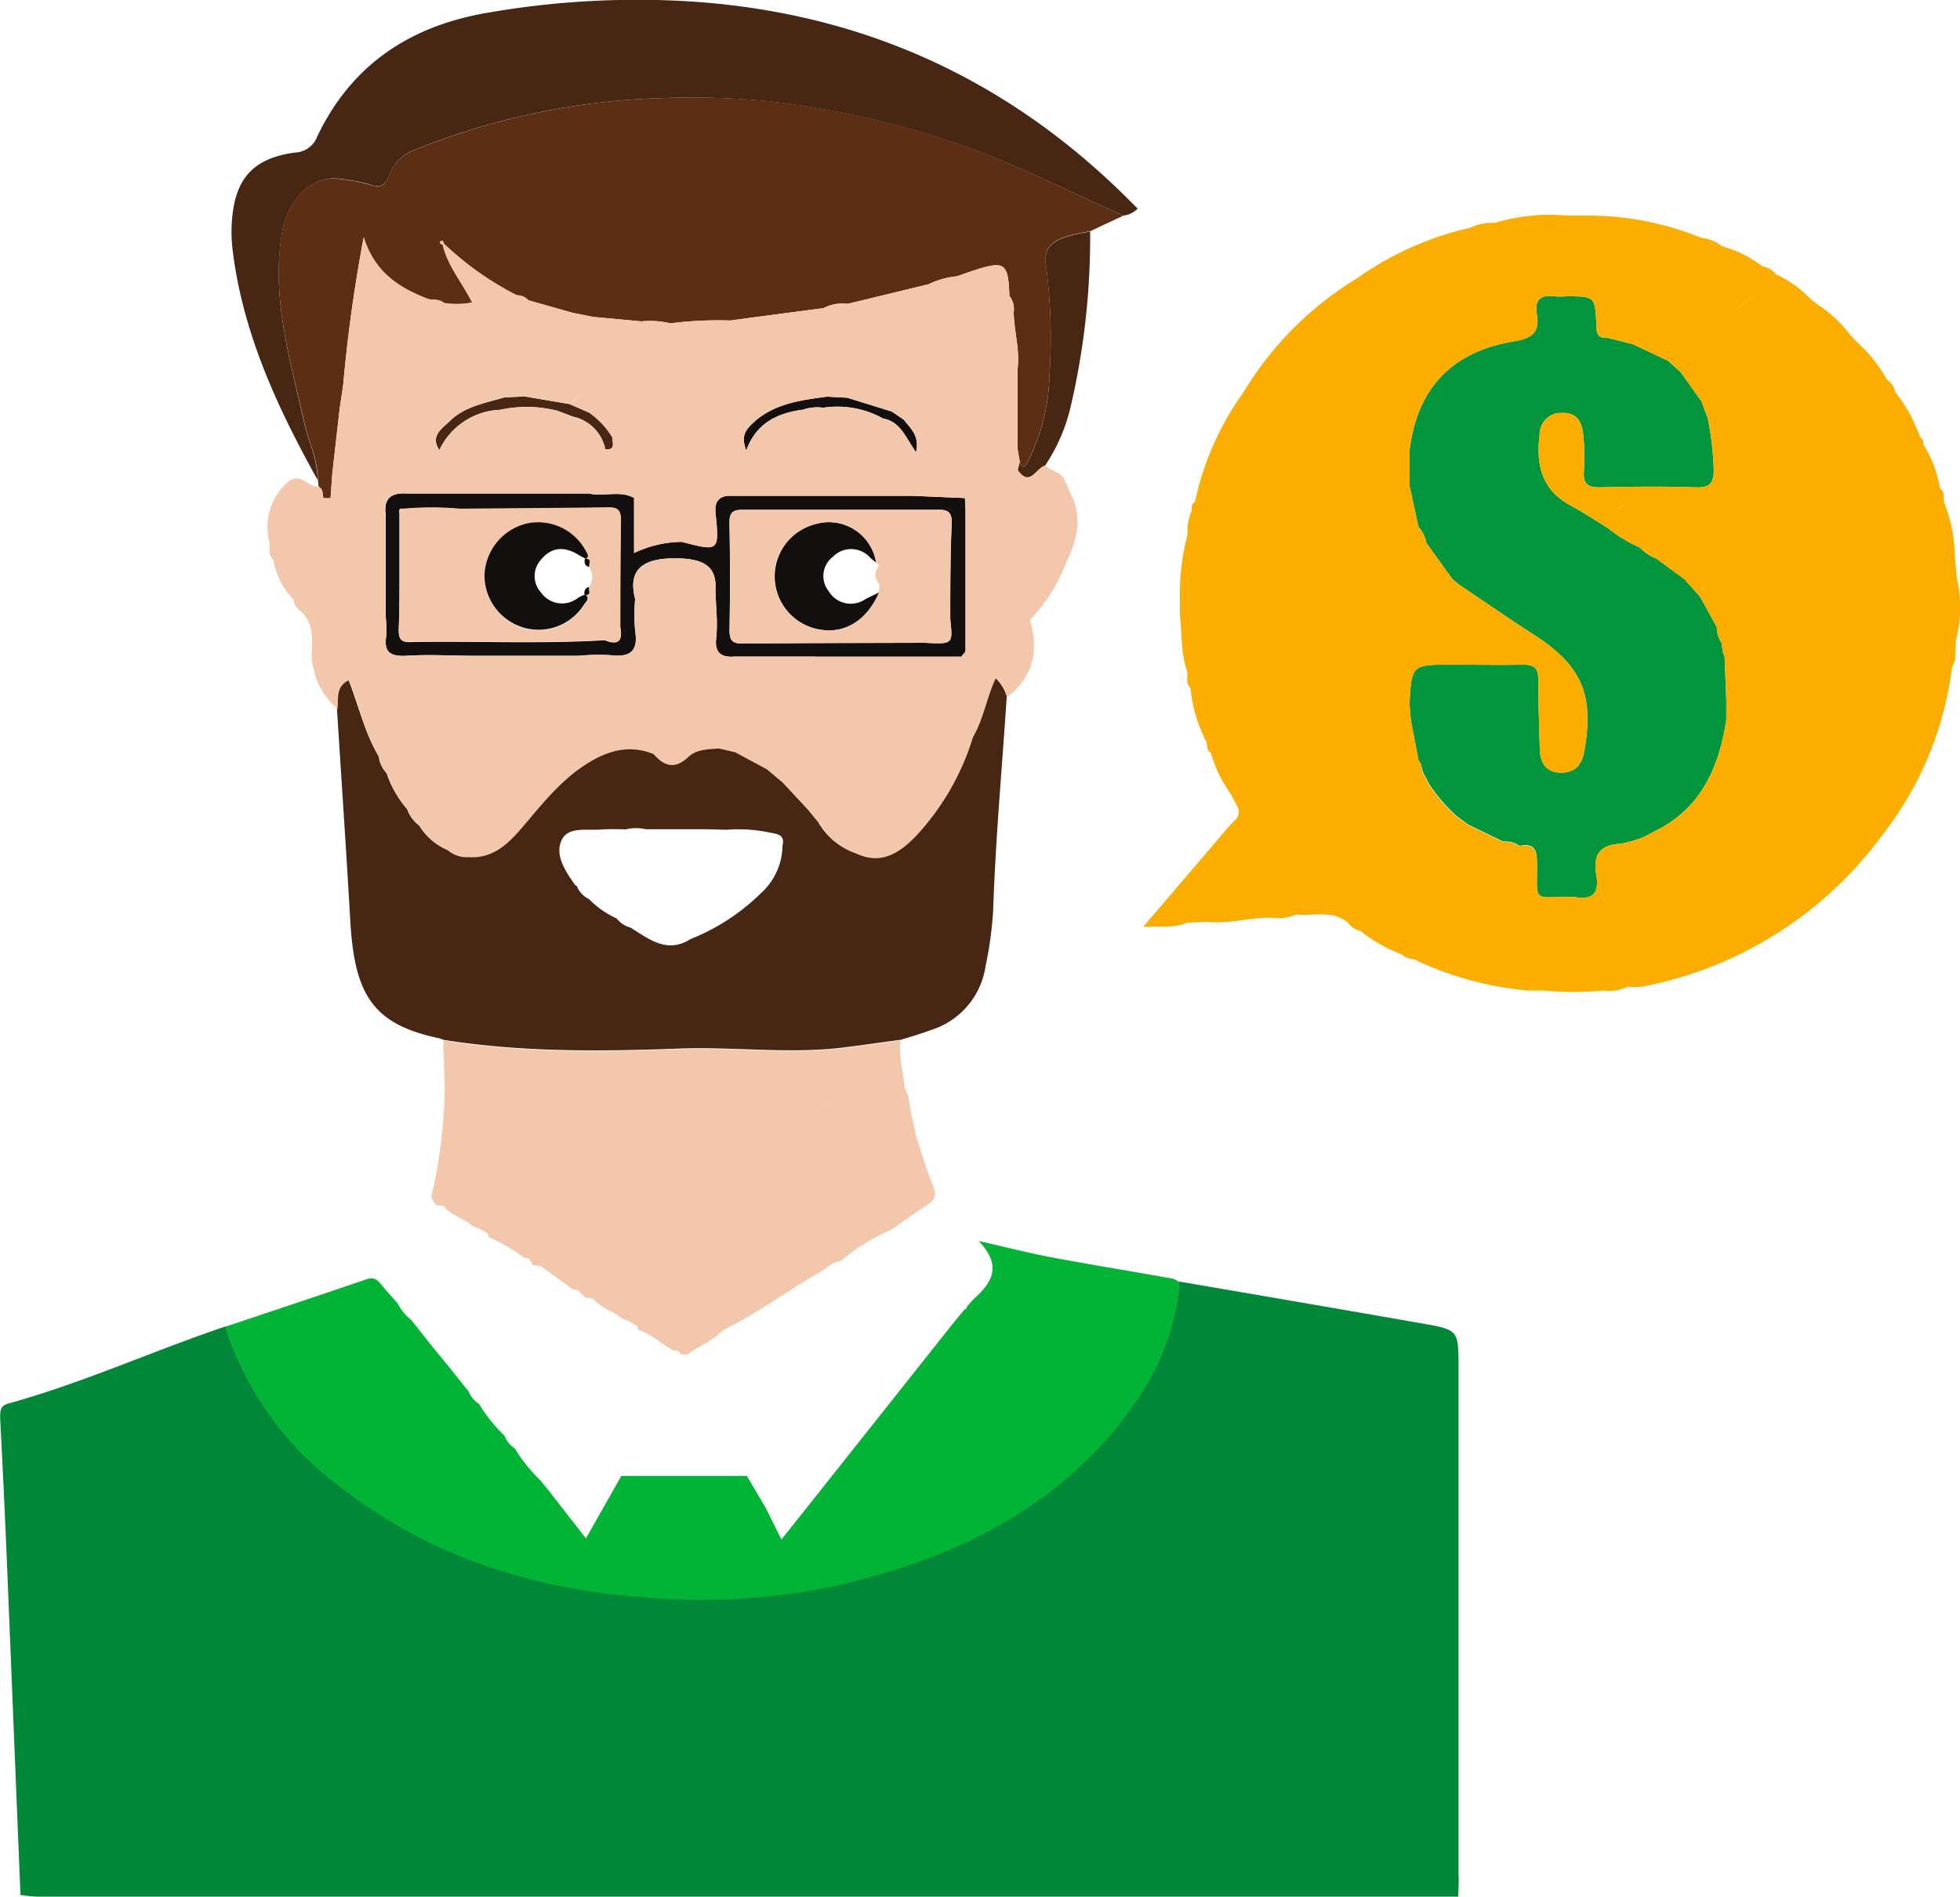 <svg xmlns="http://www.w3.org/2000/svg" viewBox="0 0 200 193.57"><defs><style>.cls-1{fill:#008838}.cls-2{fill:#5c2f14}.cls-3{fill:#01b435}.cls-4{fill:#472614}.cls-5{fill:#02953c}.cls-6{fill:#120f0e}.cls-7{fill:#fbad00}.cls-8{fill:#f3c7ab}</style></defs><title>Asset 9</title><g id="Layer_2" data-name="Layer 2"><g id="Layer_1-2" data-name="Layer 1"><g id="_2pOspT.tif" data-name="2pOspT.tif"><path d="M148.8,193.56l-145.08,0a15.07,15.07,0,0,1-1.63-.17Q1.39,176.22.69,159q-.3-7.1-.67-14.19c0-.76-.06-1.32.83-1.57,7.57-2.09,14.73-5.36,22.16-7.87a32.47,32.47,0,0,0,11.47,16.14c9,7.09,19.45,10.51,30.67,11.39a66.84,66.84,0,0,0,20-1.11c11.15-2.51,21.13-7,28.63-16,3.63-4.33,6.11-9.22,6.55-15,8.27,1.42,16.53,2.83,24.8,4.28,3.69.65,3.7.68,3.7,4.51q0,25.82,0,51.65C148.87,192,148.82,192.8,148.8,193.56Z" class="cls-1"/><path d="M114.65,22l-3.41,1.6c-3.86.65-4.87,1.38-4.46,3.82a56.43,56.43,0,0,1,.31,10.83,20.71,20.71,0,0,1-2.2,8.84c-.31.63-.53.77-.83,0l-.22-1.24,0-6.18,0-2.07c.24-1.95-.37-3.84-.4-5.77A2.13,2.13,0,0,0,103,30.2c-.12-3.34-.45-3.6-3.45-2.66-.64.2-1.27.44-1.91.66a8.43,8.43,0,0,0-2.89.81l-8.25,2a4.15,4.15,0,0,0-2.48.44l-7,.92-2.49.34A38.52,38.52,0,0,0,68.4,33a8.57,8.57,0,0,0-2.94-.2l-4.93-.46-2.07-.41-4.53-1.28a1.65,1.65,0,0,0-1.2-.52,31.37,31.37,0,0,1-7.46-5.29c0-.16-.1-.39-.29-.22s0,.31.19.34c.5,2.19,2,3.87,3,5.91a8,8,0,0,1-2.87.05c-.46-.45-1.09-.26-1.63-.41-2.87-1.12-5.39-2.63-6.56-6.29-1,5.34-1.66,10.19-2.09,15.07l-.37,2.48-.75,6.63-.17,2.44h0l-.73,0c-.1-.42,0-.91-.49-1.18l-.07-.69c0-2.09-1-4-1.42-6-1.42-6.3-3.34-12.53-2.27-19.15.57-3.48,3.06-6,5.94-5.55a17.64,17.64,0,0,1,3,.57c1.06.35,1.61.2,2-.92a4.23,4.23,0,0,1,2.5-2.57A73.16,73.16,0,0,1,67.93,10a80.67,80.67,0,0,1,10.66.34,92,92,0,0,1,18.53,4.1C103.19,16.47,108.82,19.45,114.65,22Z" class="cls-2"/><path d="M120.35,130.86c-.43,5.76-2.92,10.64-6.55,15-7.5,9-17.49,13.47-28.63,16a66.84,66.84,0,0,1-20,1.11c-11.22-.88-21.7-4.3-30.67-11.39A32.47,32.47,0,0,1,23,135.4c4.81-1.61,9.63-3.21,14.42-4.85.78-.27,1.13.1,1.53.6S40,132.37,40.57,133a4.72,4.72,0,0,0,1.36,1.67l2.21,2.79,1.48,1.8L47.81,142a2.79,2.79,0,0,0,1.07,1.28,16.23,16.23,0,0,0,2.6,3.25,2.8,2.8,0,0,0,1.06,1.31,16.46,16.46,0,0,0,2.61,3.25l1,1.24L59.79,157l3.61-6.37,12.81,0,1.91,3.24,1.62,3.25L97.3,135l.75-.92.32-.37.08-.11a.2.2,0,0,0,.21-.25c.32-.35.62-.73,1-1.05,1.66-1.57,2.52-3.25.2-5.65,2.91.66,5.21,1.25,7.55,1.69,4.08.76,8.18,1.43,12.26,2.15A2.73,2.73,0,0,1,120.35,130.86Z" class="cls-3"/><path d="M102.73,71.07c-.48,7.3-1.15,14.58-1.39,21.9a39.13,39.13,0,0,1-.78,5.67A8.05,8.05,0,0,1,95,105.12c-1,.37-2.07.69-3.1,1-2,.26-3.92.55-5.89.79-5.54.67-11.09-.1-16.62.1-8.09.3-16.14.39-24.16-.89a2.35,2.35,0,0,0-.38-.15c-6.71-1.41-8.66-4.33-9.1-11.91-.42-7.26-.91-14.52-1.37-21.78.09-1.07-.2-2.3,1.16-2.93,1.07,2.67,1.66,5.44,3.11,7.86a3,3,0,0,0,.8,1.7,10.75,10.75,0,0,0,2.09,3.66,3.51,3.51,0,0,0,1.23,1.67,6.09,6.09,0,0,0,2.87,2.47,2.91,2.91,0,0,0,2.1.7c2.5.17,4.07-1.38,5.51-3.07,1.92-2.25,3.74-4.58,6.24-6.25,2.21-1.48,4.55-2.27,7.18-1.18,1.08,1.26,2.15,1.55,3.52.26.81-.77,2-.77,3.12-.85l1.66.39,3.25,1.75,1.62,1.36,2.56,2.75,1.07,1.3a7,7,0,0,0,3.87,3.18c2.51,1.19,4.4-.1,6-1.73a25.91,25.91,0,0,0,5.88-10.17c1.08-1.84,1.38-4,2.32-6A4.22,4.22,0,0,1,102.73,71.07ZM63.83,84.65a23.46,23.46,0,0,0-2.43,0c-1.44.14-3.41-.34-4.08,1.06-.75,1.57.39,3.23,1.38,4.63,0,0,.12.07.17.1a2.39,2.39,0,0,0,1.21,1.3,9.58,9.58,0,0,0,2.85,2,2.62,2.62,0,0,0,1.39.92c1.9,1.16,3.72,2.71,6.14,1.18a21.61,21.61,0,0,0,7.16-4.66,6.67,6.67,0,0,0,2.23-4.9c.24-1-.38-1.14-1.1-1.27a15.63,15.63,0,0,0-4.6-.33l-2.06-.05H65.89A4.35,4.35,0,0,0,63.83,84.65Z" class="cls-4"/><path d="M114.65,22c-5.83-2.55-11.47-5.52-17.53-7.54a92,92,0,0,0-18.53-4.1A80.67,80.67,0,0,0,67.93,10a73.16,73.16,0,0,0-25.72,5.33,4.23,4.23,0,0,0-2.5,2.57c-.4,1.13-1,1.27-2,.92a17.64,17.64,0,0,0-3-.57c-2.87-.41-5.37,2.07-5.94,5.55C27.67,30.43,29.59,36.65,31,43c.45,2,1.39,3.87,1.42,6-4.13-7.43-7.69-15.07-8.7-23.64a14.94,14.94,0,0,1-.05-2.88c.33-4.28,2.17-6.33,6.42-6.91a2.51,2.51,0,0,0,2.26-1.59C35.82,6.65,41.77,2.71,49.53,1.34A89,89,0,0,1,66.94,0c18.41.39,34.3,6.81,47.53,19.68.54.53,1.07,1.06,1.62,1.61A2.43,2.43,0,0,1,114.65,22Z" class="cls-4"/><path d="M104.06,47.12c.3.75.52.6.83,0a20.71,20.71,0,0,0,2.2-8.84,56.43,56.43,0,0,0-.31-10.83c-.41-2.44.6-3.17,4.46-3.82a76.1,76.1,0,0,1-2,17.92,18.22,18.22,0,0,1-2.62,6c-.92.22-1.54,2.24-2.79.46Z" class="cls-4"/><path d="M170.24,36.84,171.51,38l2.09,2.93.64,1.69a29.82,29.82,0,0,1,.63,5.32c0,1.21-.31,1.85-1.74,1.8-3.28-.11-6.57-.08-9.85,0-1.21,0-1.74-.3-1.66-1.6a21.92,21.92,0,0,0-.08-3.89c-.14-1.24-.68-2.19-2.23-2.11a2.19,2.19,0,0,0-2.21,2.23c-.37,3,.17,5.58,3.1,7.18,1.31.71,2.56,1.54,3.84,2.32a14.38,14.38,0,0,0,3.28,2A4.6,4.6,0,0,0,169,57l2.88,2.11,1.59,1.78L175.18,64a3,3,0,0,0,.5,1.64l.1.85.2.54.17,4.38,0,2.07c-.76,4.9-2.62,9.1-7.38,11.39a9.84,9.84,0,0,1-3.45,1.24c-2.26.13-2.75,1.3-2.43,3.2s-.42,2.55-2.24,2.23a3.83,3.83,0,0,0-.62,0c-3.57,0-3.2.53-3.19-3.15,0-1.29,0-2.44-1.8-2.07a2.48,2.48,0,0,0-1.65-.44l-3.58-1.73-1.16-.86a17,17,0,0,1-2.77-3.2l-.67-1.26L145,78l-.26-.44-.78-4.1-.13-1.63c.21-4,.21-4,4.39-4,2.4,0,4.8.06,7.2,0,1.18,0,1.55.4,1.55,1.54,0,2.33.08,4.66.15,7,0,1.39.59,2.47,2.13,2.48s2.19-.86,2.43-2.29c1-5.74-.33-8.67-5.16-11.78-2.58-1.67-5.11-3.41-7.66-5.13l-.68-.58-2.63-3.66a3.45,3.45,0,0,0-.81-1.65l-.9-4.12,0-3.72c.76-6.22,4.23-10,10.57-11.07,1.78-.31,2.76-.81,2.41-2.77-.25-1.41.33-2.05,1.79-1.84a8.33,8.33,0,0,0,1.23,0c2.9,0,2.92,0,3.06,2.95,0,.79.11,1.37,1.09,1.27l2.64.67Z" class="cls-5"/><path d="M83.22,67H81.56l-6.59,0c-1.47.12-2.1-.47-1.87-2a17.93,17.93,0,0,0,0-2.66L73,60.3c.18-2.39-1-3.33-4.19-3.32s-4.78,1.12-4,4.16a18.43,18.43,0,0,0,0,3.25c.35,2.18-.61,2.7-2.57,2.47a22.1,22.1,0,0,0-3.24.07H48.57c-2.39,0-4.78-.16-7.16,0-1.6.07-2.26-.4-2-2a11.79,11.79,0,0,0-.05-2V52.47c-.23-1.74.73-2.21,2.23-2.1H60.12c1.51.35,3.12-.35,4.58.44l0,2.07v3.56a11.49,11.49,0,0,1,4.87-1.14c3.84,1,3.84,1,3.43-3.08A.88.88,0,0,0,73,52c0-1,.6-1.44,1.58-1.4h2.08l6.19,0H93.12l5.34.23.06,1.18V66.5l-.44.52-6.59,0H83.22ZM40.77,52.48l0,5.77c0,2,0,4-.08,6,0,.79.1,1.3,1.09,1.28,6.64-.13,13.29.21,19.93-.19,1.32.54,1.86.13,1.58-1.29,0-3.63,0-7.26.07-10.89,0-.95-.24-1.37-1.26-1.35-5.06.07-10.13.1-15.19.14a32,32,0,0,0-5.75,0C40.64,51.8,40.74,52.17,40.77,52.48ZM94.36,65.6c2.88.15,2.88.15,2.61-2.41,0-3.29,0-6.58.15-9.87,0-1.21-.55-1.3-1.5-1.3-6.59,0-13.18,0-19.77,0-1.06,0-1.43.27-1.41,1.37q.1,5.45,0,10.91c0,1.08.3,1.39,1.38,1.38C82,65.62,88.18,65.62,94.36,65.6Z" class="cls-6"/><path d="M51.46,40.56l2.06-.1,4.59.78,2,.87a8.23,8.23,0,0,1,2.38,2.55c0,.57.33,1.29-.73,1.19a4.27,4.27,0,0,0-3.31-3.33l-1.56-.6a12.77,12.77,0,0,0-5.86-.1,7.17,7.17,0,0,0-6.2,4.11c-1-1.47.31-2.21,1.1-3C47.45,41.47,49.52,41.14,51.46,40.56Z" class="cls-4"/><path d="M199.67,59l-.33.25.33-.25-.18-2h0a16.18,16.18,0,0,0-1.16-5.85,1.5,1.5,0,0,1-.1.52,1.5,1.5,0,0,0,.1-.52c0-.47.1-1-.38-1.32a12.1,12.1,0,0,0-1.68-4.46A30,30,0,0,1,194,47.93c-.53.54-1.07,1.07-1.61,1.59.54-.52,1.08-1.05,1.61-1.59a30,30,0,0,0,2.25-2.54c0-.3,0-.62-.33-.79A16.13,16.13,0,0,0,193.39,40a1.93,1.93,0,0,0-.83-1.23,14.91,14.91,0,0,0-2.9-3.7l-.82-.84a13.56,13.56,0,0,0-3.33-3.13,1.41,1.41,0,0,1-.13.52,1.41,1.41,0,0,0,.13-.52l-.74-.56A11.5,11.5,0,0,0,181.22,28c-1.51,1.32-3,2.65-4.46,4,1.45-1.38,3-2.71,4.46-4a2.07,2.07,0,0,0-1.36-.8,11.69,11.69,0,0,0-4.12-2.05,4.18,4.18,0,0,0-2.14-.88A30.71,30.71,0,0,0,162,22l-.67.77L162,22h-2.06a19.65,19.65,0,0,0-7.41.75,1.34,1.34,0,0,1-.16.68,1.34,1.34,0,0,0,.16-.68,5,5,0,0,0-2.48.49,32.07,32.07,0,0,0-11.6,5.18,34.29,34.29,0,0,0-11.59,11.65,29.71,29.71,0,0,0-4.92,11.13h0a.75.75,0,0,0-.31.85,5.18,5.18,0,0,0-.45,2.48,24.26,24.26,0,0,0-.78,6.61v1.65c.23,1.93.06,3.91.77,5.78,0,.58-.17,1.19.31,1.67a15,15,0,0,0,1.64,5.49c.07.4,0,.86.44,1.11a13.54,13.54,0,0,0,2,4.15l.64,1.19a1.19,1.19,0,0,1-.27,1.61c-.9.93-1.71,1.95-2.55,2.93l-6.74,7.88c1.84-.11,3.19.14,4.48-.43a36.47,36.47,0,0,1,3.05-3.33,36.47,36.47,0,0,0-3.05,3.33l2.08-.09c2.22.24,4.39-.48,6.6-.42a4.48,4.48,0,0,0,2.46-.33c1.8.19,3.74-.51,5.34.88a2.08,2.08,0,0,0,1.24.81A15.22,15.22,0,0,0,143,97.38a1.86,1.86,0,0,0,1.23.49,33.57,33.57,0,0,0,11.56,3.21,1.29,1.29,0,0,1,.1-.47,1.29,1.29,0,0,0-.1.47l1.66,0a32.25,32.25,0,0,0,6.19,0,4.37,4.37,0,0,0,2.47-.38,7.81,7.81,0,0,0,1.43,0A39.57,39.57,0,0,0,192,85.32a34.69,34.69,0,0,0,7.17-17.17h0l.07-.08,0-.1.27-.63.08-2.08A12.84,12.84,0,0,0,199.67,59ZM178.14,39.07l0,0Zm-1,34a2.23,2.23,0,0,1-.36.28A2.23,2.23,0,0,0,177.14,73Zm21-21.11a2.43,2.43,0,0,1-.3.4A2.43,2.43,0,0,0,198.13,51.92ZM174.87,34l-.12.13ZM142.68,72.38a5.88,5.88,0,0,0-.42.44A5.88,5.88,0,0,1,142.68,72.38Zm4.84-13,.22-.14Zm-1,1,.42-.45Zm-4.21-10.24a2.51,2.51,0,0,1,.52-.38A2.51,2.51,0,0,0,142.25,50.14ZM126.64,88.47,125,90Zm16.32.1,0,0Zm-.15,2.24q1-1,2-2Q143.82,89.78,142.82,90.81ZM155,86.35a2.48,2.48,0,0,0-1.65-.44h0l-3.58-1.73h0l-1.16-.86h0a17,17,0,0,1-2.77-3.2l-.2.06.2-.06-.67-1.26L145,78l-.26-.44-.78-4.1a17.09,17.09,0,0,0-2.4,2.08,17.09,17.09,0,0,1,2.4-2.08l-.13-1.63a1.65,1.65,0,0,0-.33.06,1.65,1.65,0,0,1,.33-.06c.21-4,.21-4,4.39-4,2.4,0,4.8.06,7.2,0,1.18,0,1.55.4,1.55,1.54,0,2.33.08,4.66.15,7,0,1.39.59,2.47,2.13,2.48s2.19-.86,2.43-2.29c1-5.74-.33-8.67-5.16-11.78-2.58-1.67-5.11-3.41-7.66-5.13h0l-.68-.58h0l-2.63-3.66a3.45,3.45,0,0,0-.81-1.65h0l-.9-4.12a1.63,1.63,0,0,0-.71,0,1.63,1.63,0,0,1,.71,0l0-3.72c.76-6.22,4.23-10,10.57-11.07,1.78-.31,2.76-.81,2.41-2.77-.25-1.41.33-2.05,1.79-1.84a8.33,8.33,0,0,0,1.23,0c2.9,0,2.92,0,3.06,2.95,0,.79.11,1.37,1.09,1.27h0l2.64.67,3.7,1.75L171.51,38l2.09,2.93.64,1.69h0a29.81,29.81,0,0,1,.63,5.32l.2-.05-.2.05c0,1.21-.31,1.85-1.74,1.8-3.28-.11-6.57-.08-9.85,0-1.21,0-1.74-.3-1.66-1.6a21.92,21.92,0,0,0-.08-3.89c-.14-1.24-.68-2.19-2.23-2.11a2.19,2.19,0,0,0-2.21,2.23c-.37,3,.17,5.58,3.1,7.18,1.31.71,2.56,1.54,3.84,2.32a6.59,6.59,0,0,1,.68-1.25,6.59,6.59,0,0,0-.68,1.25,14.38,14.38,0,0,0,3.28,2A4.6,4.6,0,0,0,169,57h0l2.88,2.11,1.59,1.78h0L175.18,64a1.59,1.59,0,0,0,.89-.28,1.59,1.59,0,0,1-.89.28,3,3,0,0,0,.5,1.64,1.51,1.51,0,0,0,.82-.28,1.51,1.51,0,0,1-.82.28l.1.85.2.54.17,4.38,0,2.07.25,0-.25,0c-.76,4.9-2.62,9.1-7.38,11.39a9.84,9.84,0,0,1-3.45,1.24c-2.26.13-2.75,1.3-2.43,3.2s-.42,2.55-2.24,2.23a3.83,3.83,0,0,0-.62,0c-3.57,0-3.2.53-3.19-3.15C156.8,87.13,156.82,86,155,86.35Zm-8.14.47.17-.16Zm1-27.66.06,0Zm20-9a6.24,6.24,0,0,0-1.77,1,6.24,6.24,0,0,1,1.77-1Zm-2.25,1.42q-.22.21-.42.45Q165.34,51.78,165.57,51.57Zm8.21,8.4a1.94,1.94,0,0,0-.17.34A1.94,1.94,0,0,1,173.77,60Zm24.71,8.34a1.4,1.4,0,0,1,.25-.1A1.4,1.4,0,0,0,198.48,68.31Z" class="cls-7"/><path d="M91,42l1.21.82c.67.87,1.65,1.6,1.26,3.34-1.05-1.5-1.59-3.13-3.33-3.44A9.64,9.64,0,0,0,84,41.61a4.5,4.5,0,0,0-2.06.2c-2.62.34-4.78,1.37-5.8,4.18-.48-1.44-.27-2,1-3.1,2.1-1.75,4.68-2.06,7.25-2.41l2.06.11Z" class="cls-6"/><path d="M89.72,60.45c-1.19,2.81-3.46,4.25-6,3.81a5.5,5.5,0,0,1-.51-10.77,4.88,4.88,0,0,1,6.19,3.92c-.2-.16-.41-.31-.59-.48a2.6,2.6,0,0,0-3.83-.1,2.47,2.47,0,0,0-.43,3.49,2.63,2.63,0,0,0,3.74.84C88.76,60.91,89.24,60.69,89.72,60.45Z" class="cls-6"/><path d="M93.48,116h0l-.41-2c-.33-.95-.15-2-.75-2.91-.12-1.63-.65-3.23-.42-4.9-2,.26-3.92.55-5.89.79-5.54.67-11.09-.1-16.62.1-8.09.3-16.14.39-24.16-.89l.15,4.87c2.32.57,4.74.55,7.07,1-2.33-.47-4.76-.45-7.07-1A51.67,51.67,0,0,1,44,122.18l.48.82.79.08c.76,1,2,1.21,2.91,2l.83.37a1.71,1.71,0,0,1,.61-1.24,1.71,1.71,0,0,0-.61,1.24l.8.44q0,.19.06.37a17.86,17.86,0,0,1,3.66,2.14h.39l.46.71.79.1,3.33,2.41h.41l.82.8.8.11c.74,1,2,1.22,2.9,2l.83.37.8.44q0,.18.06.37c1.38.44,2.39,1.49,3.65,2.14a1.41,1.41,0,0,1,.41,0l1.21-1.38-1.21,1.39.36.39h.59c1.17-.89,2.61-1.38,3.63-2.48a1.51,1.51,0,0,1,.48-1.16,1.51,1.51,0,0,0-.48,1.16c3.51-1.72,6.63-4.07,10-6,.64-.37,1.17-1,2-1.06A22,22,0,0,1,91,125.47c1.18-.82,2.33-1.68,3.54-2.45.81-.52,1.1-1,.66-2C94.55,119.4,94.06,117.68,93.48,116Zm-5.86-3.68-.37,0Zm-2.34.37a2.2,2.2,0,0,1,1.78-.4,2.2,2.2,0,0,0-1.78.4,42.65,42.65,0,0,0-7,.86,2.18,2.18,0,0,1-.93,1.54,2.18,2.18,0,0,0,.93-1.54A42.69,42.69,0,0,1,85.28,112.68Zm-9.07,1.25a2.78,2.78,0,0,1,.95-.36,2.78,2.78,0,0,0-.95.36l-7,.43a1.91,1.91,0,0,1-.71,1.34,1.91,1.91,0,0,0,.71-1.34Z" class="cls-8"/><path d="M108.79,57.42c1.1-2.28,1.72-4.6.47-7a91.36,91.36,0,0,0-6.61,6.4,91.36,91.36,0,0,1,6.61-6.4l-.52-1.2c-.29-1.06-1.44-1.08-2.09-1.71-.92.22-1.54,2.24-2.79.46h0l.19-.82-.22-1.24,0-6.18,0-2.07c.24-1.95-.37-3.84-.4-5.77A2.13,2.13,0,0,0,103,30.2c-.12-3.34-.45-3.6-3.45-2.66-.64.2-1.27.44-1.91.66a8.43,8.43,0,0,0-2.89.81l-8.25,2a4.15,4.15,0,0,0-2.48.44l-7,.92-2.49.34A38.51,38.51,0,0,0,68.4,33a44.34,44.34,0,0,1-4.27,4.53c-.6.58-1.19,1.16-1.78,1.75.58-.59,1.18-1.17,1.78-1.75A44.33,44.33,0,0,0,68.4,33a8.57,8.57,0,0,0-2.94-.2l-4.93-.46-2.07-.41-4.53-1.28a1.65,1.65,0,0,0-1.2-.52,31.36,31.36,0,0,1-7.46-5.29l0,.06,0-.06c0-.16-.1-.39-.29-.22s0,.31.19.34c.5,2.19,2,3.87,3,5.91a8,8,0,0,1-2.87.05c0,.07,0,.15,0,.22s0-.15,0-.22c-.46-.45-1.09-.26-1.63-.41-2.87-1.12-5.39-2.63-6.56-6.29-1,5.34-1.66,10.19-2.09,15.07l-.37,2.48-.75,6.63-.17,2.44h0a10.8,10.8,0,0,1-.57.93,10.8,10.8,0,0,0,.57-.93l-.73,0c-.1-.42,0-.91-.49-1.18-1.09.11-1.84-1.6-3.2-.41a6.1,6.1,0,0,0-1.79,6.17c0,.58-.14,1.21.36,1.69a7.81,7.81,0,0,0,2.08,4.1,61.41,61.41,0,0,0,5.63-5.4,61.42,61.42,0,0,1-5.63,5.4,1.69,1.69,0,0,0,.83,1.26c1.4,1.43,1,3.21,1,4.93l.39,1.59a7.46,7.46,0,0,0,2.27,3.36c.09-1.07-.2-2.3,1.16-2.93,1.07,2.67,1.66,5.44,3.11,7.86a3,3,0,0,0,.8,1.7,10.75,10.75,0,0,0,2.09,3.66,3.51,3.51,0,0,0,1.23,1.67,6.09,6.09,0,0,0,2.87,2.47,2.91,2.91,0,0,0,2.1.7c2.5.17,4.07-1.38,5.51-3.07,1.92-2.25,3.74-4.58,6.24-6.25,2.21-1.48,4.55-2.27,7.18-1.18,1.08,1.26,2.15,1.55,3.52.26.81-.77,2-.77,3.12-.85l1.66.39,3.25,1.75,1.62,1.36,2.56,2.75a1.37,1.37,0,0,0,.86-.29,1.37,1.37,0,0,1-.86.29l1.07,1.3a7,7,0,0,0,3.87,3.18c2.51,1.19,4.4-.1,6-1.73a25.91,25.91,0,0,0,5.88-10.17c1.08-1.84,1.38-4,2.32-6a4.22,4.22,0,0,1,1.16,1.92c2.69-2.06,3.23-4.75,2.34-7.87h0A17.41,17.41,0,0,0,108.79,57.42ZM39.33,62.8V52.47c-.23-1.74.73-2.21,2.23-2.1H60.12c1.51.35,3.12-.35,4.58.44l0,2.07v3.56a11.49,11.49,0,0,1,4.87-1.14c3.84,1,3.84,1,3.43-3.08A.88.88,0,0,0,73,52c0-1,.6-1.44,1.58-1.4h2.08l6.19,0H93.12l5.34.23.06,1.18q0,3.09,0,6.18V66.5l-.44.52-6.59,0H81.56l-6.59,0c-1.47.12-2.1-.47-1.87-2a17.93,17.93,0,0,0,0-2.66h0L73,60.3c.18-2.39-1-3.33-4.19-3.32s-4.78,1.12-4,4.16a18.43,18.43,0,0,0,0,3.25c.35,2.18-.61,2.7-2.57,2.47a22.09,22.09,0,0,0-3.24.07H48.57c-2.39,0-4.78-.16-7.16,0-1.6.07-2.26-.4-2-2A11.79,11.79,0,0,0,39.33,62.8ZM56.69,44.95l.38-.33Zm33.43-2.22A9.64,9.64,0,0,0,84,41.61a4.5,4.5,0,0,0-2.06.2c-2.62.34-4.78,1.37-5.8,4.18-.48-1.44-.27-2,1-3.1,2.1-1.75,4.68-2.06,7.25-2.41l2.06.11L91,42l1.21.82c.67.87,1.65,1.6,1.26,3.34-1.05-1.5-1.59-3.13-3.33-3.44Zm12.74,5.61.29-.17ZM61.51,38.14a35.58,35.58,0,0,1-3.39,3.1l2,.87h0a8.23,8.23,0,0,1,2.38,2.55c0,.57.33,1.29-.73,1.19a4.27,4.27,0,0,0-3.31-3.33,2.5,2.5,0,0,1-.37,1,2.5,2.5,0,0,0,.37-1l-1.56-.59a12.77,12.77,0,0,0-5.86-.1,7.17,7.17,0,0,0-6.2,4.11c-1-1.47.31-2.21,1.1-3,1.51-1.48,3.58-1.81,5.51-2.39l2.06-.1,4.59.78A35.58,35.58,0,0,0,61.51,38.14Z" class="cls-8"/><path d="M74.44,64.3c0,1.08.3,1.39,1.38,1.38,6.17-.07,12.35-.06,18.53-.08,2.88.15,2.88.15,2.61-2.41,0-3.29,0-6.58.15-9.87,0-1.21-.55-1.3-1.5-1.3-6.59,0-13.18,0-19.77,0-1.06,0-1.43.27-1.41,1.37Q74.54,58.85,74.44,64.3Zm8.76-10.82a4.88,4.88,0,0,1,6.19,3.92l.36.3a1.33,1.33,0,0,1,.5,1.13,1.32,1.32,0,0,0-.5-1.13,1.3,1.3,0,0,0,0,1.91l-.06.84c-1.19,2.81-3.46,4.25-6,3.81a5.5,5.5,0,0,1-.51-10.77Z" class="cls-8"/><path d="M59.71,57.06l.06,0h-.1Z" class="cls-8"/><path d="M59.67,60.71h.08l0,0Z" class="cls-8"/><path d="M41.79,65.49c6.64-.13,13.29.21,19.93-.19,1.32.54,1.86.13,1.58-1.29,0-3.63,0-7.26.07-10.89,0-.95-.24-1.37-1.26-1.35-5.06.07-10.13.1-15.19.14a32,32,0,0,0-5.75,0c-.54-.07-.43.29-.41.6l0,5.77c0,2,0,4-.08,6C40.68,65,40.8,65.51,41.79,65.49ZM53.88,53.43a5.51,5.51,0,0,1,5.88,2.8c.13.25.41.55,0,.8.64,0,.33.51.34.84a1.79,1.79,0,0,1,0,2.05c-.09.28.29.82-.35.81.43.37,0,.71-.14,1a5.47,5.47,0,0,1-6.23,2.37,5.56,5.56,0,0,1-3.94-5.4A5.63,5.63,0,0,1,53.88,53.43Z" class="cls-8"/><path d="M59.71,60.67c.51.39.07.75-.1,1a5.47,5.47,0,0,1-6.23,2.37,5.56,5.56,0,0,1-3.94-5.4,5.63,5.63,0,0,1,4.44-5.24,5.51,5.51,0,0,1,5.88,2.8c.14.26.44.58,0,.83-.23-.13-.47-.24-.69-.38-1.4-.88-2.75-.89-3.85.45a2.49,2.49,0,0,0,0,3.39A2.62,2.62,0,0,0,59,61,5.15,5.15,0,0,1,59.71,60.67Z" class="cls-6"/><path d="M59.67,60.71a.58.58,0,0,1,.44-.8C60,60.21,60.43,60.78,59.67,60.71Z" class="cls-6"/><path d="M60.11,57.86c-.48-.1-.49-.46-.44-.84C60.44,57,60.09,57.51,60.11,57.86Z" class="cls-6"/></g></g></g></svg>